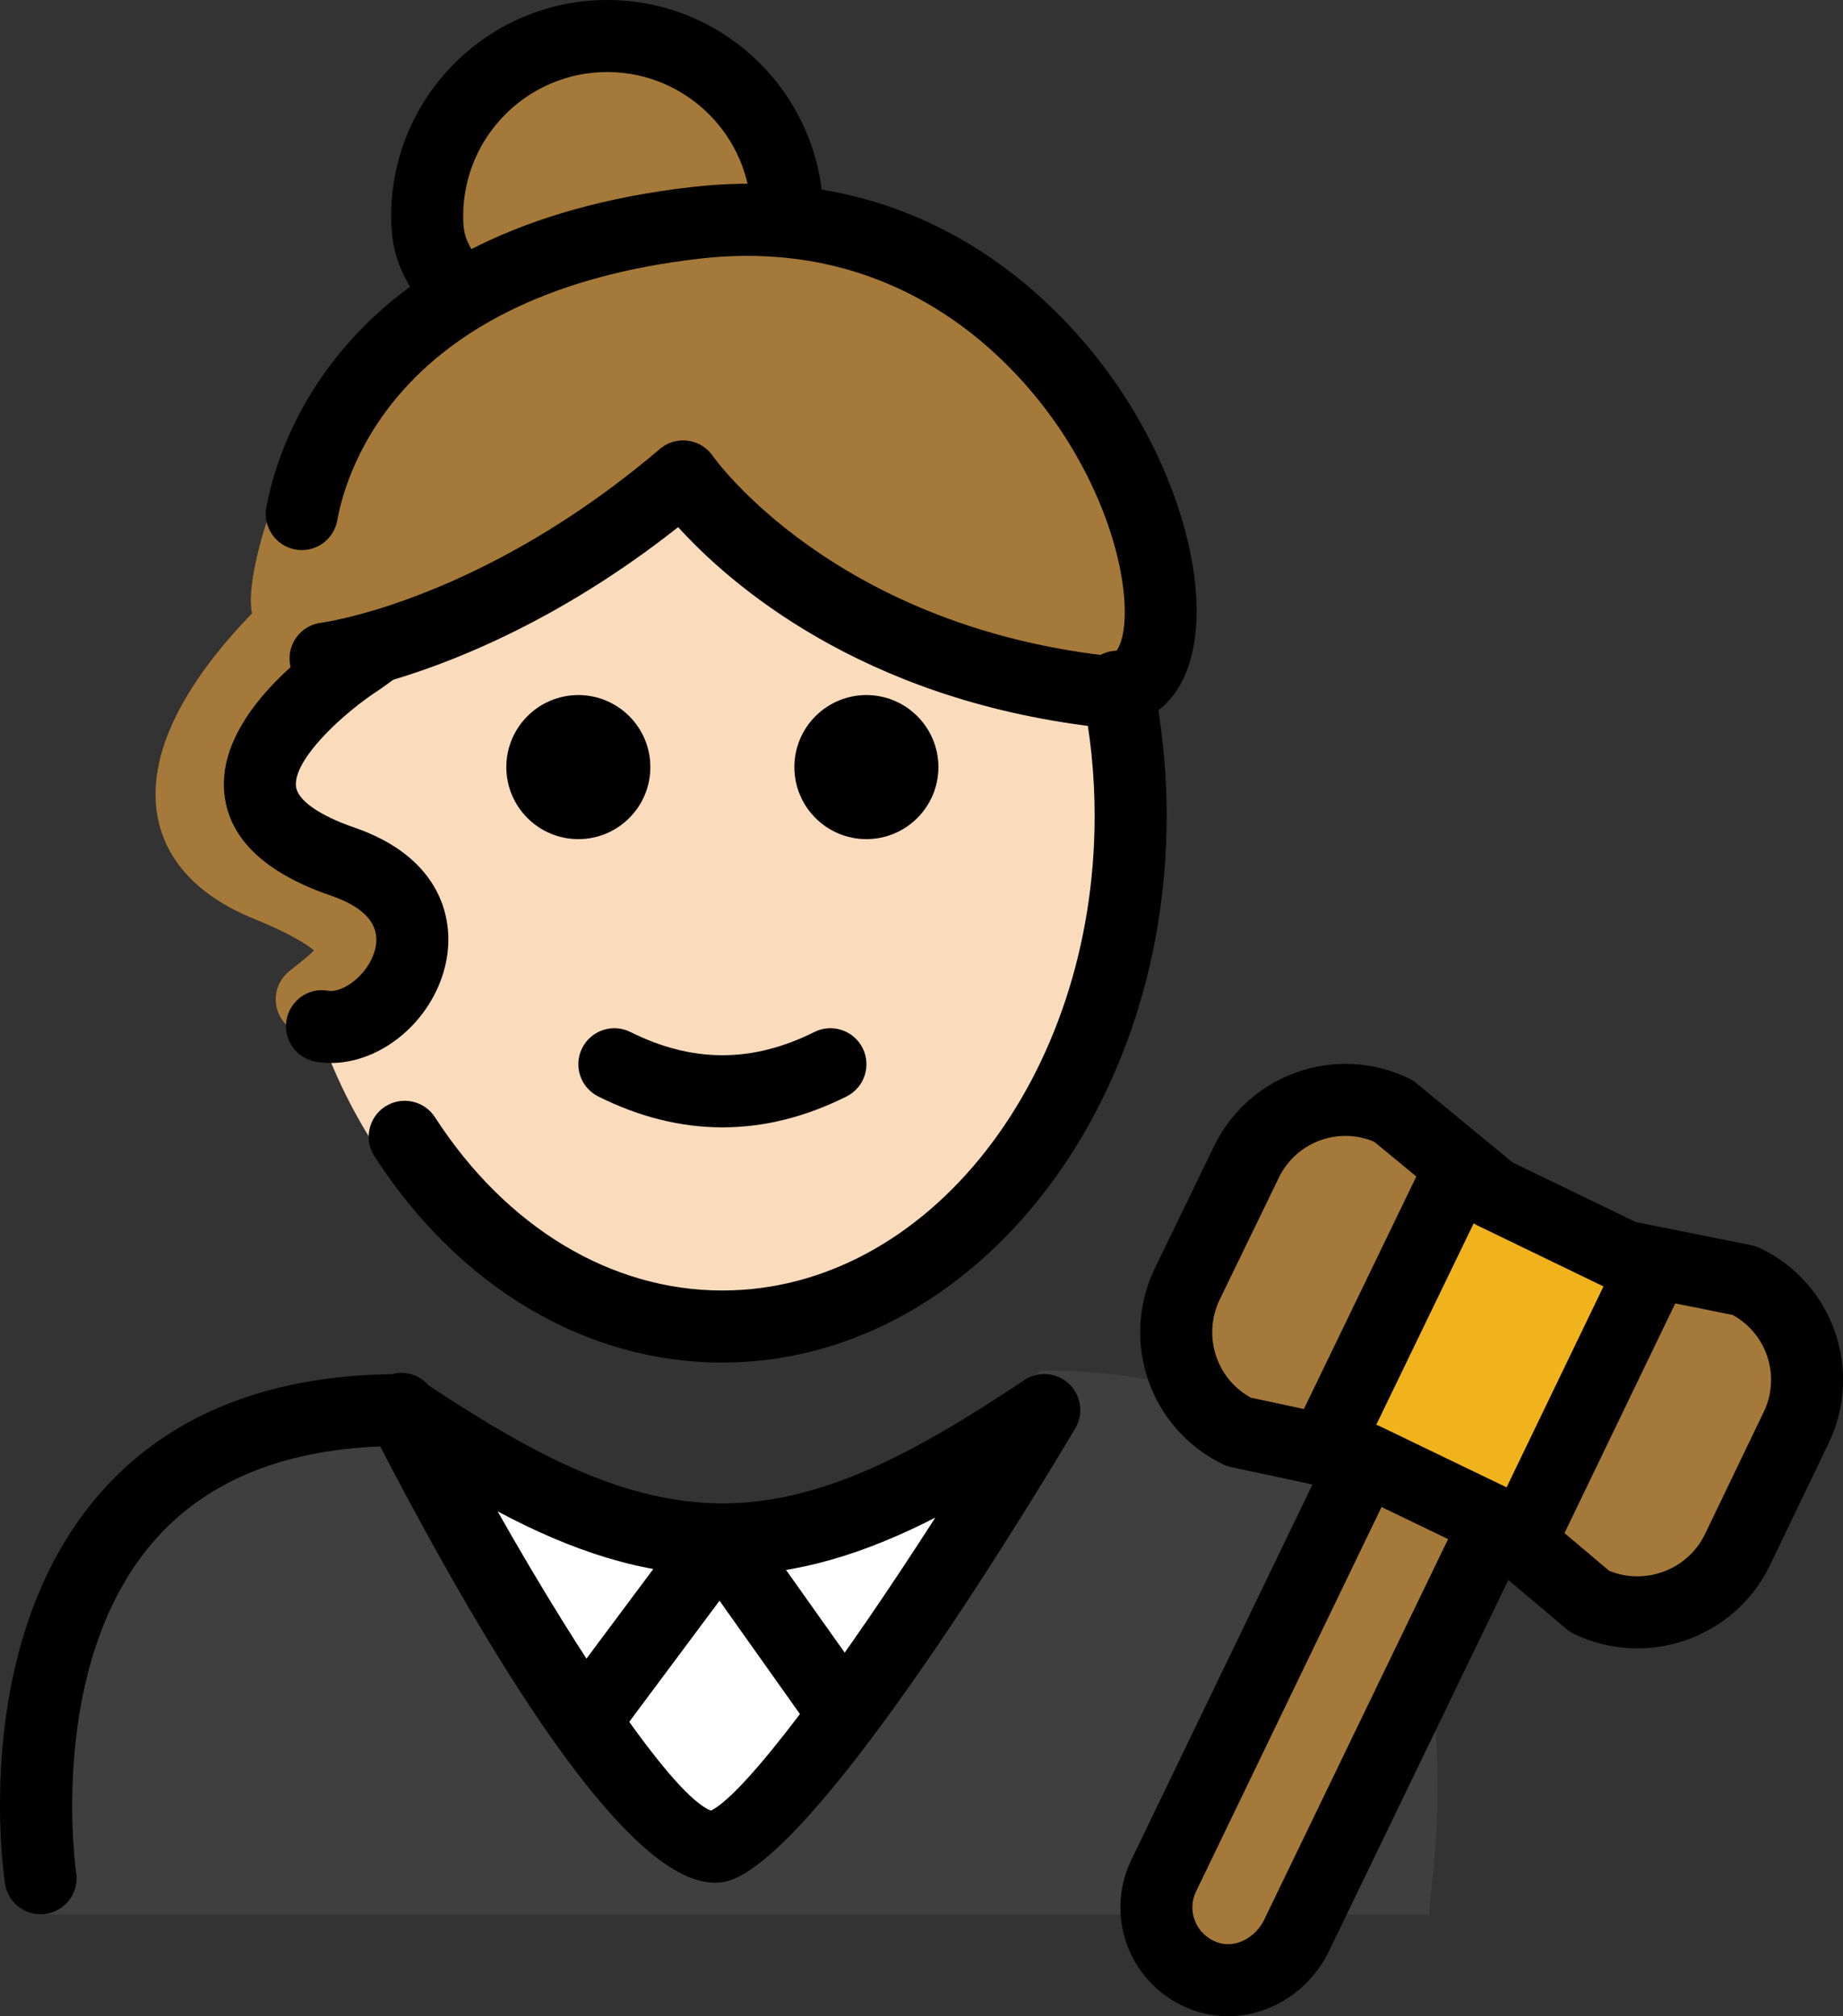 <svg xmlns="http://www.w3.org/2000/svg" xmlns:svg="http://www.w3.org/2000/svg" id="emoji" width="51.185" height="55.983" version="1.1" viewBox="0 0 51.185 55.983"><rect x="0" y="0" width="51.185" height="55.983" fill="#333333" stroke="none"/><g id="color" transform="translate(-15.919,-5.659)"><path id="path1" fill="#3f3f3f" d="m 16.924,58.817 c 0,0 -1.913,-14.92 10.087,-14.92 3.192,2.128 5.14,3.581 8.875,3.592 3.735,0.011 5.769,-1.649 8.961,-3.777 14.011,0 10.548,15.005 10.778,15.105"/><path id="path2" fill="#fff" d="m 44.969,44.434 -3.886,5.973 -2.594,4.499 c -1.207,2.094 -4.228,2.096 -5.438,0.004 L 30.452,50.414 26.994,44.434 c 6.142,5.292 12.133,5.292 17.975,0 z"/><path id="path3" fill="#a57939" d="m 64.369,41.217 c 1.53,0.73 2.17,2.57 1.43,4.09 l -1.63,3.39 c -0.74,1.52 -2.58,2.16 -4.1,1.43 l -2.05,-1.73 0.37,-0.44 3.4,-7.05 0.04,-0.2 z"/><polygon id="polygon3" fill="#f1b31c" points="58.389 47.956 58.019 48.397 57.489 47.947 57.469 47.926 53.819 46.166 53.799 46.166 52.839 45.956 52.969 45.346 56.379 38.297 56.549 38.096 57.389 38.786 61.029 40.547 61.829 40.706 61.789 40.907"/><path id="path4" fill="#a57939" d="m 57.469,47.926 0.02,0.02 -0.06,0.07 -5.5,11.38 c -0.44,0.91 -1.46,1.45 -2.43,1.17 -1.23,-0.37 -1.8,-1.72 -1.26,-2.83 l 5.54,-11.48 0.02,-0.09 h 0.02 z"/><path id="path5" fill="#a57939" d="m 54.619,36.507 1.93,1.59 -0.17,0.2 -3.41,7.05 -0.13,0.61 -2.52,-0.54 c -1.53,-0.74 -2.16,-2.57 -1.43,-4.1 l 1.64,-3.38 c 0.73,-1.53 2.57,-2.17 4.09,-1.43 z"/></g><g id="hair" transform="translate(-15.919,-5.659)"><path id="path6" fill="#a57939" d="m 37.223,11.777 0.559,-0.118 c 0,-2.761 -2.239,-5 -5,-5 -2.761,0 -5,2.239 -5,5 0,0.926 0.252,1.226 0.691,1.97 l 1.175,-0.249 c -2.37,1.159 -3.822,2.772 -4.628,4.408 -1.056,0.608 -1.615,1.886 -1.929,3.177 -0.202,0.83 -0.243,1.345 -0.175,1.727 -1.383,1.427 -2.891,3.473 -2.653,5.439 0.113,0.93 0.674,2.213 2.704,3.037 1.042,0.423 1.488,0.725 1.673,0.882 -0.146,0.147 -0.394,0.343 -0.573,0.484 l -0.114,0.091 c -0.432,0.344 -0.503,0.973 -0.159,1.405 0.197,0.248 0.488,0.377 0.783,0.377 0.218,0 0.438,-0.071 0.622,-0.218 l 0.109,-0.087 c 0.694,-0.549 1.558,-1.232 1.405,-2.3 -0.137,-0.959 -1.004,-1.68 -2.994,-2.488 -1.365,-0.554 -1.444,-1.208 -1.47,-1.424 -0.131,-1.079 0.924,-2.574 2.087,-3.791 0.622,0.145 1.368,0.12 2.005,0.115 1.298,-0.01 2.484,-0.712 3.103,-1.769 1.593,-0.758 3.474,-1.876 5.449,-3.558 0,0 3.392,4.986 11.558,5.96 4.078,0.486 0.8,-12.614 -9.227,-13.07 z"/></g><g id="skin" transform="translate(-15.919,-5.659)"><path id="path7" fill="#fadcbc" d="m 46.451,24.847 c -8.167,-0.973 -11.558,-5.96 -11.558,-5.96 -3.492,2.974 -6.723,4.228 -8.502,4.735 -0.902,0.257 -1.431,0.322 -1.431,0.322 l -0.066,-0.402 c -0.175,0.166 -0.352,0.342 -0.526,0.523 -0.346,1.411 -0.535,2.908 -0.535,4.461 0,0.3 0.049,0.597 0.124,0.891 1.813,0.767 2.624,1.468 2.755,2.385 0.152,1.067 -0.711,1.751 -1.405,2.3 l -0.109,0.087 c -0.118,0.094 -0.253,0.146 -0.39,0.179 1.853,5.229 6.156,8.644 11.174,8.644 6.71,0 12.149,-6.099 12.149,-14.486 0,-1.43 -0.169,-2.809 -0.465,-4.121 -0.283,0.337 -0.686,0.505 -1.214,0.442 z"/></g><g id="line" transform="translate(-15.919,-5.659)"><path id="path8" d="m 28.474,14.629 c -0.343,0 -0.676,-0.176 -0.862,-0.492 l -0.137,-0.23 c -0.372,-0.617 -0.692,-1.149 -0.692,-2.248 0,-3.309 2.691,-6 6,-6 3.309,0 6,2.691 6,6 0,0.552 -0.447,1 -1,1 -0.553,0 -1,-0.448 -1,-1 0,-2.206 -1.794,-4 -4,-4 -2.206,0 -4,1.794 -4,4 0,0.543 0.086,0.686 0.405,1.217 l 0.146,0.245 c 0.28,0.476 0.122,1.089 -0.353,1.369 -0.159,0.094 -0.334,0.139 -0.507,0.139 z"/><path id="path9" d="m 41.981,26.958 c 0,1.105 -0.896,2 -2,2 -1.103,0 -2,-0.895 -2,-2 0,-1.103 0.896,-2 2,-2 1.103,0 2,0.896 2,2"/><path id="path10" d="m 33.981,26.958 c 0,1.105 -0.896,2 -2,2 -1.103,0 -2,-0.895 -2,-2 0,-1.103 0.896,-2 2,-2 1.103,0 2,0.896 2,2"/><path id="path11" d="m 35.981,36.961 c -1.152,0 -2.304,-0.286 -3.447,-0.858 -0.494,-0.247 -0.694,-0.848 -0.447,-1.342 0.247,-0.494 0.846,-0.694 1.342,-0.447 1.718,0.859 3.388,0.859 5.106,0 0.495,-0.247 1.095,-0.046 1.342,0.447 0.247,0.494 0.047,1.095 -0.447,1.342 -1.143,0.572 -2.295,0.858 -3.447,0.858 z"/><path id="path12" d="m 35.981,43.492 c -3.786,0 -7.308,-2.087 -9.662,-5.726 -0.3,-0.464 -0.167,-1.083 0.297,-1.383 0.464,-0.299 1.083,-0.167 1.383,0.297 1.978,3.058 4.888,4.811 7.982,4.811 5.701,0 10.339,-5.909 10.339,-13.173 0,-1.147 -0.116,-2.287 -0.346,-3.388 -0.113,-0.54 0.233,-1.07 0.774,-1.183 0.538,-0.113 1.07,0.234 1.183,0.775 0.258,1.235 0.389,2.512 0.389,3.796 0,8.366 -5.535,15.173 -12.339,15.173 z"/><path id="path13" d="m 17.045,58.81 c -0.484,0 -0.91,-0.352 -0.986,-0.847 -0.041,-0.27 -0.973,-6.633 2.581,-10.775 1.88,-2.191 4.625,-3.325 8.162,-3.375 0.375,-0.103 0.772,0.021 1.021,0.314 3.049,2.016 5.502,3.263 8.161,3.276 2.723,-0.014 5.229,-1.321 8.383,-3.424 0.389,-0.259 0.905,-0.214 1.244,0.107 0.338,0.322 0.409,0.836 0.169,1.237 -1.652,2.771 -7.233,11.865 -9.641,12.562 -1.952,0.554 -5.2,-3.493 -9.661,-12.064 -2.763,0.106 -4.886,1 -6.314,2.661 -2.956,3.437 -2.138,9.12 -2.129,9.178 0.083,0.545 -0.292,1.055 -0.838,1.139 -0.051,0.008 -0.102,0.011 -0.152,0.011 z M 29.739,47.623 c 2.362,4.171 4.901,7.922 5.925,8.309 0.991,-0.487 3.646,-4.111 6.231,-8.135 -1.95,0.998 -3.797,1.577 -5.803,1.605 -0.021,0.001 -0.043,0.002 -0.065,0.001 -0.008,0 -0.014,0 -0.021,0 h -0.045 c -0.016,-0.001 -0.028,-0.001 -0.042,0 -0.015,0 -0.029,0 -0.044,-0.001 -2.121,-0.029 -4.062,-0.675 -6.137,-1.779 z"/><path id="path14" fill="none" stroke="#000" stroke-linecap="round" stroke-linejoin="round" stroke-miterlimit="10" stroke-width="2" d="m 57.429,48.017 -5.5,11.38 c -0.44,0.91 -1.46,1.45 -2.43,1.17 -1.23,-0.37 -1.8,-1.72 -1.26,-2.83 l 5.54,-11.48"/><path id="path15" fill="none" stroke="#000" stroke-linecap="round" stroke-linejoin="round" stroke-miterlimit="10" stroke-width="2" d="m 56.549,38.096 -1.93,-1.59 c -1.52,-0.74 -3.36,-0.1 -4.09,1.43 l -1.64,3.38 c -0.73,1.53 -0.1,3.36 1.43,4.1 l 2.52,0.54 0.96,0.21 h 0.02 l 3.65,1.76 0.02,0.02 0.53,0.45 2.05,1.73 c 1.52,0.73 3.36,0.09 4.1,-1.43 l 1.63,-3.39 c 0.74,-1.52 0.1,-3.36 -1.43,-4.09 l -2.54,-0.51 -0.8,-0.16 -3.64,-1.76 z"/><line id="line15" x1="61.789" x2="58.389" y1="40.907" y2="47.957" fill="none" stroke="#000" stroke-linecap="round" stroke-linejoin="round" stroke-miterlimit="10" stroke-width="2"/><line id="line16" x1="52.969" x2="56.379" y1="45.346" y2="38.297" fill="none" stroke="#000" stroke-linecap="round" stroke-linejoin="round" stroke-miterlimit="10" stroke-width="2"/><path id="path16" d="m 32.16,54.446 c -0.208,0 -0.417,-0.065 -0.597,-0.198 -0.443,-0.33 -0.534,-0.957 -0.204,-1.399 l 3.761,-5.043 c 0.192,-0.256 0.512,-0.392 0.814,-0.402 0.32,0.004 0.619,0.16 0.804,0.421 l 3.378,4.76 c 0.319,0.451 0.214,1.075 -0.236,1.395 -0.451,0.32 -1.074,0.213 -1.395,-0.236 l -2.583,-3.64 -2.938,3.941 c -0.196,0.264 -0.498,0.402 -0.803,0.402 z"/><path id="path17" d="m 46.661,25.859 c -0.107,0 -0.217,-0.006 -0.328,-0.02 -6.531,-0.778 -10.17,-3.989 -11.58,-5.544 -3.391,2.68 -6.482,3.831 -8.088,4.288 -0.95,0.271 -1.521,0.345 -1.583,0.353 -0.556,0.065 -1.048,-0.323 -1.114,-0.871 -0.067,-0.547 0.32,-1.045 0.867,-1.114 v 0 c 0.005,-5e-4 0.48,-0.064 1.281,-0.291 1.574,-0.449 4.722,-1.633 8.128,-4.534 0.215,-0.184 0.494,-0.269 0.782,-0.23 0.281,0.038 0.533,0.194 0.693,0.429 0.029,0.043 3.278,4.627 10.85,5.529 0.247,0.029 0.306,-0.039 0.374,-0.146 0.466,-0.734 0.24,-3.231 -1.385,-5.824 -1.091,-1.742 -4.281,-5.714 -10.191,-5.045 -8.302,0.945 -9.816,5.805 -10.082,7.272 -0.099,0.544 -0.619,0.905 -1.163,0.805 -0.543,-0.099 -0.904,-0.619 -0.806,-1.163 0.329,-1.81 2.153,-7.8 11.824,-8.902 7.039,-0.804 10.82,3.908 12.113,5.971 1.85,2.953 2.43,6.299 1.379,7.957 -0.442,0.698 -1.149,1.082 -1.972,1.082 z"/><path id="path18" d="m 25.106,35.172 c -0.138,0 -0.274,-0.011 -0.41,-0.033 -0.544,-0.091 -0.912,-0.607 -0.821,-1.151 0.092,-0.544 0.606,-0.917 1.151,-0.821 0.413,0.076 1.134,-0.45 1.309,-1.143 0.167,-0.658 -0.247,-1.162 -1.23,-1.499 -1.812,-0.622 -2.806,-1.561 -2.951,-2.792 -0.268,-2.269 2.635,-4.235 3.219,-4.606 l 0.434,-0.315 c 0.448,-0.322 1.075,-0.221 1.396,0.227 0.322,0.448 0.221,1.073 -0.227,1.396 l -0.482,0.348 c -1.071,0.685 -2.441,1.981 -2.354,2.717 0.046,0.379 0.648,0.803 1.613,1.134 2.377,0.815 2.86,2.54 2.521,3.882 -0.386,1.525 -1.778,2.658 -3.167,2.658 z"/></g></svg>